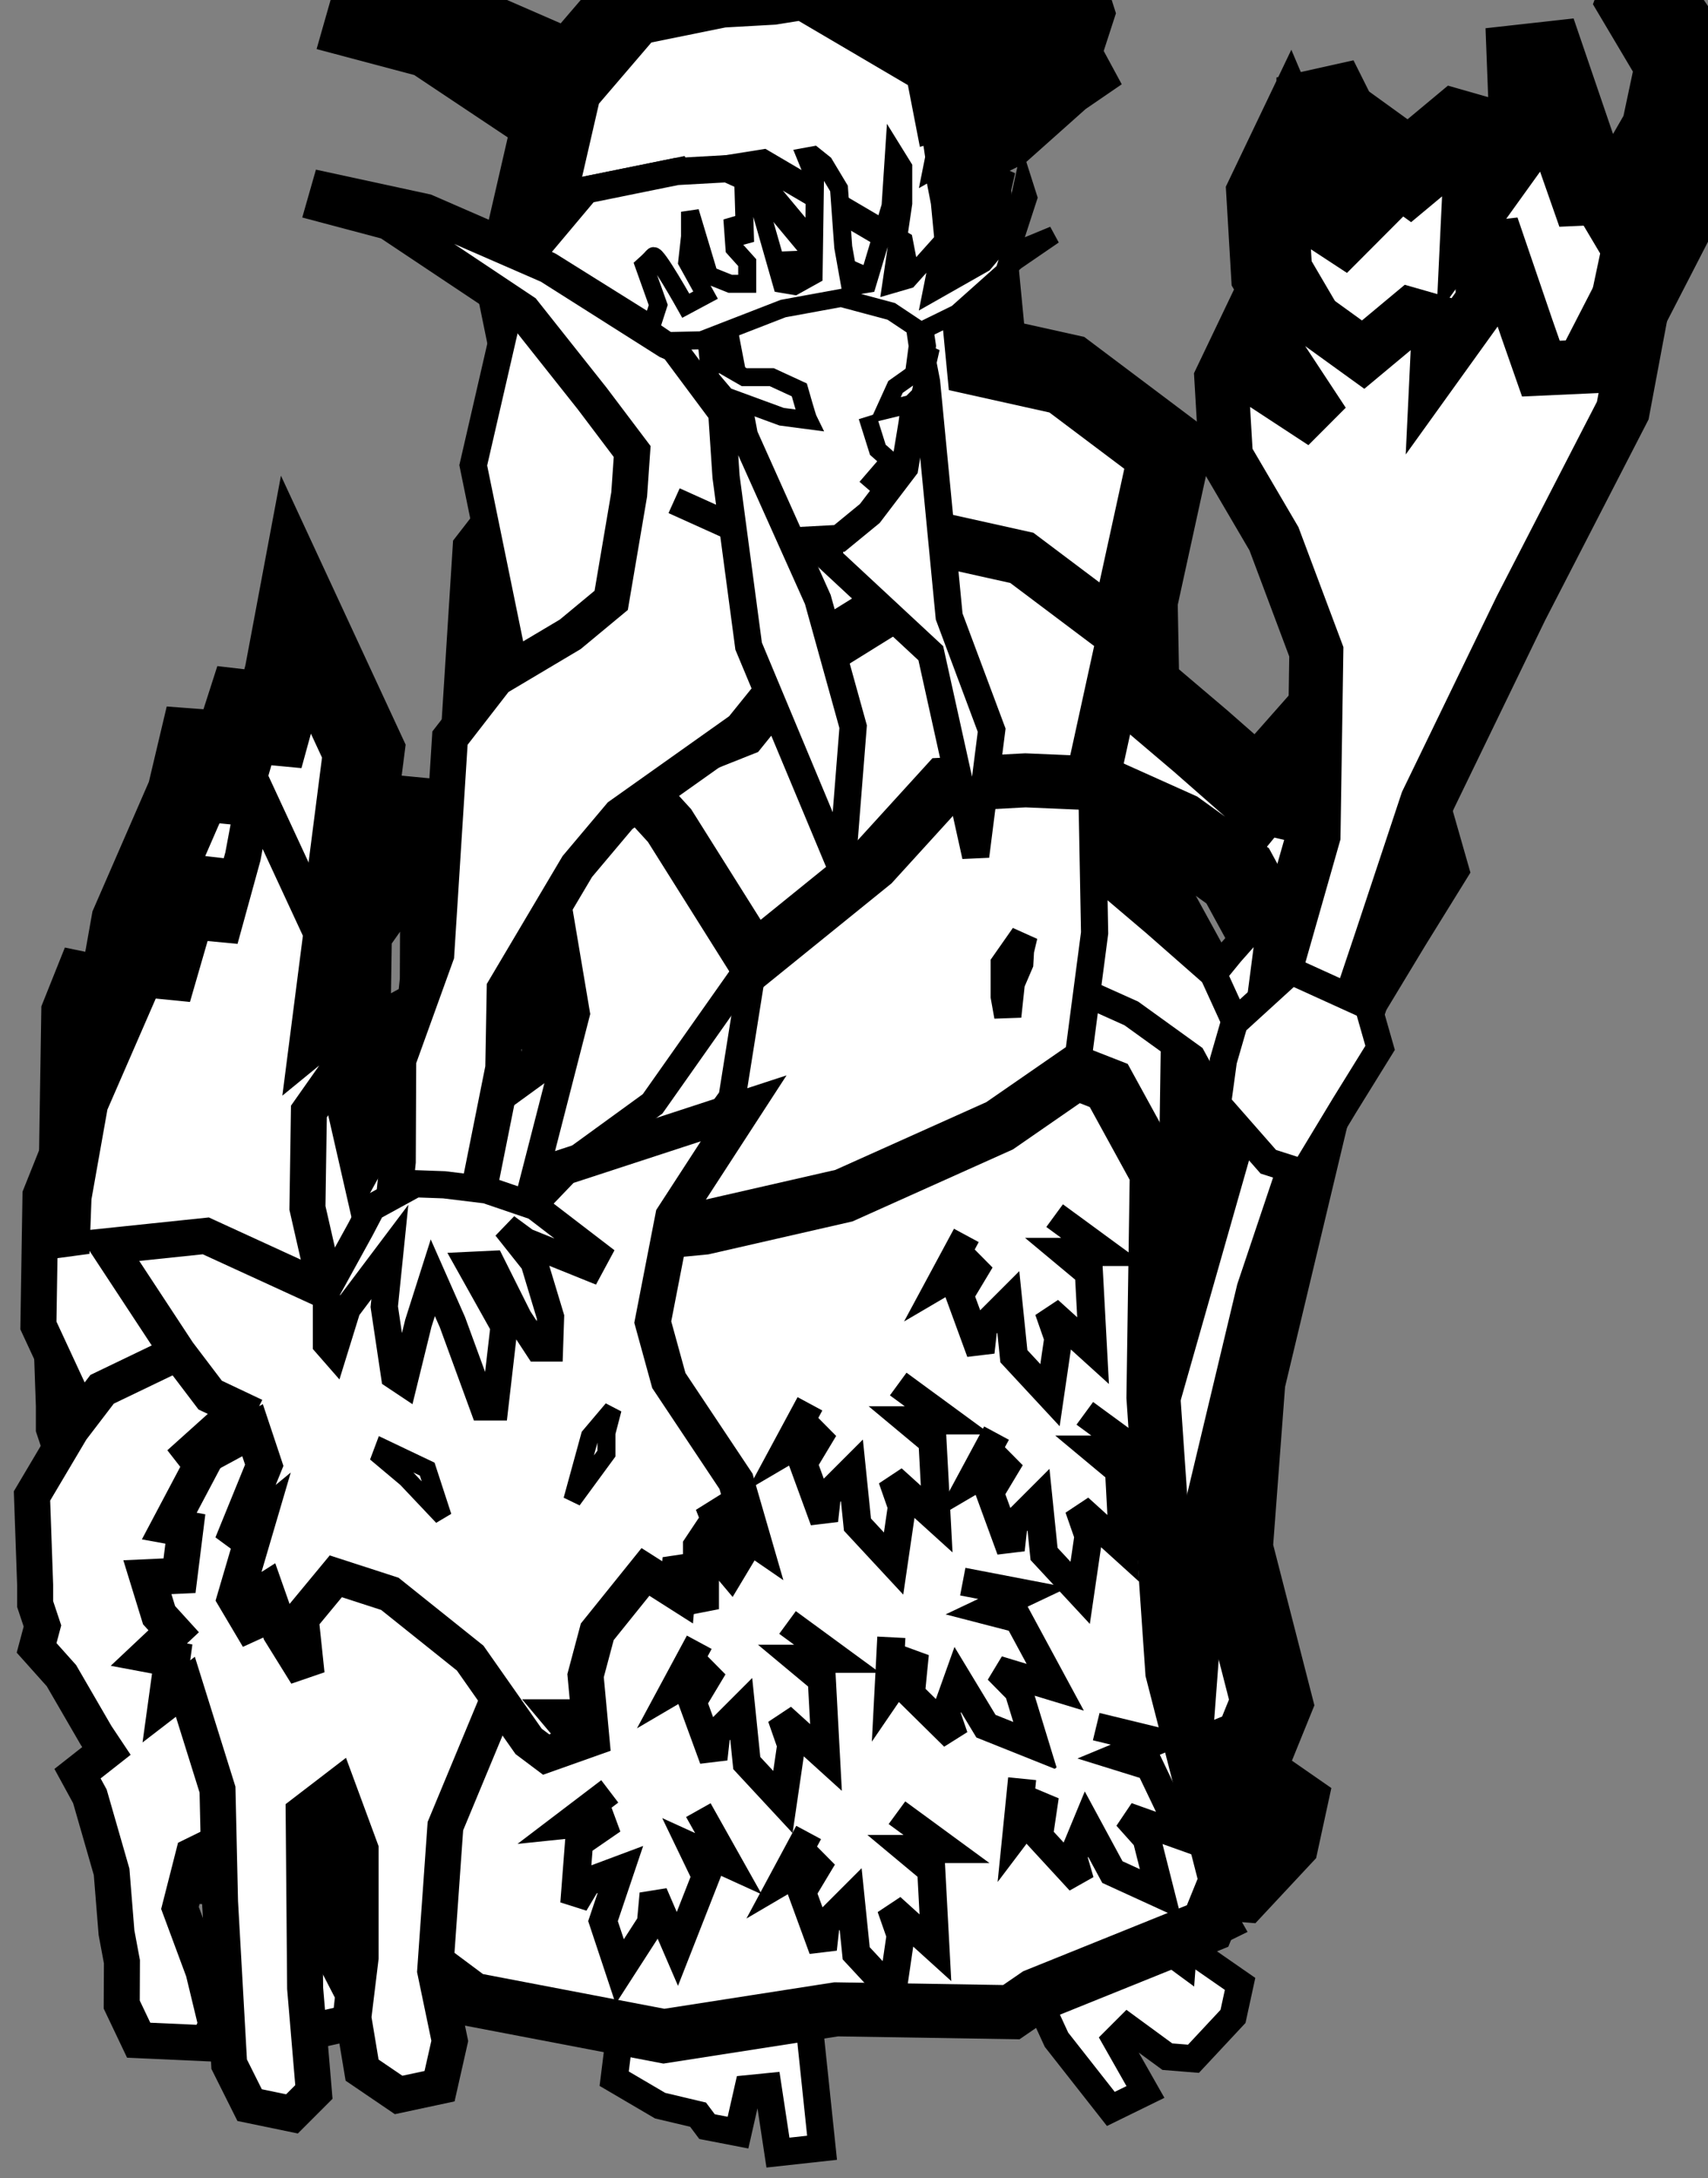 <?xml version="1.0" encoding="UTF-8" standalone="no"?>
<svg
   xmlns:dc="http://purl.org/dc/elements/1.1/"
   xmlns:cc="http://creativecommons.org/ns#"
   xmlns:rdf="http://www.w3.org/1999/02/22-rdf-syntax-ns#"
   xmlns:svg="http://www.w3.org/2000/svg"
   xmlns="http://www.w3.org/2000/svg"
   xmlns:sodipodi="http://sodipodi.sourceforge.net/DTD/sodipodi-0.dtd"
   xmlns:inkscape="http://www.inkscape.org/namespaces/inkscape"
   width="56.813mm"
   height="72.425mm"
   viewBox="0 0 56.813 72.425"
   version="1.1"
   id="svg8"
   inkscape:version="1.0.1 (3bc2e813f5, 2020-09-07)"
   sodipodi:docname="char_druid_f.svg">
  <rect x="0" y="0" width="56.813" height="72.425" fill="#808080" stroke="none"/>
  <defs
     id="defs2" />
  <sodipodi:namedview
     id="base"
     pagecolor="#ffffff"
     bordercolor="#666666"
     borderopacity="1.0"
     inkscape:pageopacity="0.0"
     inkscape:pageshadow="2"
     inkscape:zoom="0.35"
     inkscape:cx="-219.15872"
     inkscape:cy="67.206397"
     inkscape:document-units="mm"
     inkscape:current-layer="layer1"
     showgrid="false"
     fit-margin-top="0"
     fit-margin-left="0"
     fit-margin-right="0"
     fit-margin-bottom="0"
     inkscape:window-width="1920"
     inkscape:window-height="1017"
     inkscape:window-x="1912"
     inkscape:window-y="-8"
     inkscape:window-maximized="1"
     inkscape:document-rotation="0" />
  <g
     inkscape:label="Capa 1"
     inkscape:groupmode="layer"
     id="layer1"
     transform="translate(5.766,-201.512)">
    <g
       transform="matrix(-1,0,0,1,-688.354,3612.565)"
       id="g15696-8">
      <path
         sodipodi:nodetypes="cccccccccccccccccccccccccccccccccccccccccccccccccccccccccccccccccccccccccccccccccccccccccccccccccccccccccccccccccccccccccccccccccccccccccccccccccccccccccccccccccccccccccccccccccccccccccccccccccccccccccccccccccccccccccccccccccccccccccccc"
         inkscape:connector-curvature="0"
         id="path14602-9-7-1"
         transform="scale(0.265)"
         d="m -2693.619,-12875.941 -1.156,1.869 v 4.535 l 0.725,4.906 -0.279,0.164 -0.891,4.59 -0.178,-0.05 -5.336,-5.959 -1.068,-7.74 -0.711,1.246 0.711,5.871 2.848,5.158 0.621,3.114 -6.582,-3.737 -3.736,-4.447 -1.244,-5.781 -0.623,1.957 2.312,7.115 -1.424,-0.711 -4.092,-1.689 4.805,3.291 7.383,6.582 4.535,2.224 0.109,-0.07 -0.287,1.94 0.141,1.062 -0.146,0.754 -1.06,-1.549 0.734,3.233 -0.201,1.037 -1.918,19.906 -10.086,2.242 -12.896,9.695 4.086,18.68 -0.207,10.992 -7.799,6.621 -7.295,6.405 v 0 l -2.148,-2.633 -2.893,-3.273 -1.887,1.636 0.742,5.715 -0.998,0.233 -5.445,-19.112 -0.355,-23.129 5.338,-14.23 6.049,-10.321 0.582,-9.855 -2.768,-5.785 -2.768,6.541 -7.297,4.779 6.793,-10.314 -0.252,-9.813 -2.516,5.031 -9.057,6.541 -6.039,-5.031 -3.522,1.006 0.252,5.283 -5.787,-8.05 0.252,-6.541 -2.266,-0.252 -3.522,10.314 -1.762,5.031 -5.535,-0.252 -3.773,-6.541 -1.762,-8.302 4.781,-8.053 -0.756,-2.008 -7.043,10.314 3.773,20.127 12.83,24.909 11.826,24.404 5.762,17.361 2.639,7.858 -0.979,0.445 -1.51,5.283 4.475,7.229 5.16,8.539 0.064,-0.02 5.019,14.948 8.08,33.82 1.584,21.056 -4.963,19.329 2.312,5.693 4.059,1.637 -8.15,5.656 0.889,4.092 4.982,5.338 3.291,-0.268 4.981,-3.648 1.512,1.511 -3.734,6.584 4.357,2.135 6.85,-8.719 2.58,-5.601 3.113,2.135 22.061,-0.356 3.545,0.553 -1.768,16.881 5.557,0.607 1.258,-8.303 2.516,0.254 1.258,5.535 3.9,-0.753 1.133,-1.51 4.779,-1.133 5.787,-3.397 -0.801,-6.398 18.734,-3.58 4.576,-3.41 -1.799,8.629 1.289,5.705 5.158,1.103 4.6,-3.127 1.104,-6.625 -0.92,-7.545 v -9.47 l 3.031,-5.723 -1.359,-2.947 1.236,-3.35 4.268,3.276 -1.656,13.615 -1.656,3.496 -2.943,5.705 0.393,3.588 4.684,1.041 0.646,-1.236 -0.754,8.927 2.76,2.76 5.336,-1.105 2.576,-5.151 1.152,-20.459 0.168,-7.416 3.186,1.563 1.691,6.634 -2.953,7.957 -1.633,6.76 1.102,2.328 8.688,-0.39 2.137,-4.487 -0.024,-5.402 0.684,-3.65 0.617,-7.668 2.732,-9.5 1.562,-2.862 -3.645,-2.863 1.301,-1.951 4.369,-7.531 3.127,-3.496 -0.734,-2.76 0.92,-2.76 v -2.393 l 0.395,-11.224 -4.961,-8.367 -1.197,-1.567 5.35,-11.531 -0.26,-16.395 -2.602,-6.505 0.26,8.847 -1.562,4.944 -0.26,-7.026 -2.082,-11.709 -7.025,-16.135 -2.342,-9.888 -1.041,12.492 -2.863,-9.889 -2.342,-7.287 -0.781,9.889 -2.861,-10.408 -1.562,-8.328 -8.326,17.955 1.943,15.132 -4.049,-3.312 -2.391,-7.729 -0.92,8.465 6.992,9.936 0.184,12.144 -2.393,10.489 v 0 l -4.291,-7.803 -1.432,-2.732 -2.822,-1.545 -0.441,-4.219 -0.055,-12.82 -4.791,-13.264 -1.73,-27.27 -5.844,-7.537 -2.299,-1.367 5.211,-25.449 -4.701,-20.422 15.375,-10.252 8.051,-2.139 -0.502,-1.761 -12.203,2.642 -13.025,5.672 -7.226,-8.432 -11.385,-2.312 v 0 l -6.406,-0.358 -4.447,-0.712 -6.555,3.851 -0.027,-1.806 1.156,-2.846 -0.979,-0.178 -1.334,1.066 -1.867,3.116 -0.185,2.55 -5.279,3.104 -1.029,-3.43 z m 42.43,94.187 6.623,11.172 0.18,9.963 3.047,15.228 -0.934,0.114 -5.252,1.787 -3.963,-4.129 3.695,2.685 -5.797,-22.574 z m -24.781,7.51 12.773,18.121 10.805,7.848 -19.098,-6.243 -1.713,-2.367 z m -41.91,4.209 1.312,9.998 -4.092,1.601 -6.049,11.03 0.42,28.261 -9.932,-34.857 1.861,-2.121 3.203,-5.871 7.65,-5.514 z"
         style="opacity:1;vector-effect:none;fill:#ffffff;fill-opacity:1;stroke:#000000;stroke-width:10.205;stroke-linecap:square;stroke-linejoin:miter;stroke-miterlimit:4;stroke-dasharray:none;stroke-dashoffset:0;stroke-opacity:1;marker:none;marker-start:none;marker-mid:none;marker-end:none;paint-order:normal" />
      <g
         style="opacity:1;vector-effect:none;fill:#ffffff;fill-opacity:1;stroke:#000000;stroke-width:10.901;stroke-linecap:square;stroke-linejoin:miter;stroke-miterlimit:4;stroke-dasharray:none;stroke-dashoffset:0;stroke-opacity:1;marker:none;marker-start:none;marker-mid:none;marker-end:none;paint-order:normal"
         transform="matrix(0.083,0,0,0.083,-537.537,-3027.714)"
         id="g14769-2-9">
        <path
           style="opacity:1;vector-effect:none;fill:#ffffff;fill-opacity:1;stroke:#000000;stroke-width:10.901;stroke-linecap:square;stroke-linejoin:miter;stroke-miterlimit:4;stroke-dasharray:none;stroke-dashoffset:0;stroke-opacity:1;marker:none;marker-start:none;marker-mid:none;marker-end:none;paint-order:normal"
           d="m -2180.619,-4274.208 -29.995,25.468 -23.204,20.374 -33.957,7.923 v 48.106 l 16.979,4.528 15.281,-8.489 10.187,-18.676 24.336,-17.545 44.71,-20.091 -7.923,-39.9 z"
           id="path14602-9-0"
           inkscape:connector-curvature="0" />
        <path
           style="opacity:1;vector-effect:none;fill:#ffffff;fill-opacity:1;stroke:#000000;stroke-width:10.901;stroke-linecap:square;stroke-linejoin:miter;stroke-miterlimit:4;stroke-dasharray:none;stroke-dashoffset:0;stroke-opacity:1;marker:none;marker-start:none;marker-mid:none;marker-end:none;paint-order:normal"
           d="m -2067.712,-4411.734 -2.547,14.149 -24.902,1.981 -28.864,-6.792 -23.487,7.357 -20.316,14.622 -20.715,16.222 3.396,59.425 -1.132,59.991 7.357,56.029 -15.847,250.152 -22.072,95.646 -27.732,19.242 2.83,13.017 15.847,16.979 10.47,-0.849 15.847,-11.602 4.811,4.811 -11.885,20.941 13.866,6.791 21.789,-27.732 8.206,-17.828 12.168,-5.659 23.204,-26.034 26.6,-18.11 30.561,16.413 -0.566,35.089 -6.226,59.425 17.674,1.937 4.002,-26.412 8.004,0.8 4.002,17.608 12.406,-2.401 3.602,-4.803 15.207,-3.602 18.409,-10.805 -2.801,-22.41 -10.805,-38.818 15.207,-175.683 -11.205,-104.049 -37.618,-52.025 -8.804,-55.226 33.845,-53.843 18.11,-19.808 -66.762,-43.204 7.604,-61.229 z"
           id="path14592-0-9"
           inkscape:connector-curvature="0" />
        <path
           style="opacity:1;vector-effect:none;fill:#ffffff;fill-opacity:1;stroke:#000000;stroke-width:10.901;stroke-linecap:square;stroke-linejoin:miter;stroke-miterlimit:4;stroke-dasharray:none;stroke-dashoffset:0;stroke-opacity:1;marker:none;marker-start:none;marker-mid:none;marker-end:none;paint-order:normal"
           d="m -1982.536,-4542.47 27.166,31.693 18.11,78.668 -24.336,118.85 -16.979,100.74 18.445,71.816 -49.007,-35.594 -40.636,-57.65 -14.807,-116.855 9.884,-117.527 35.938,-81.498 z"
           id="path14618-7-3"
           inkscape:connector-curvature="0"
           sodipodi:nodetypes="cccccccccccc" />
        <path
           style="opacity:1;vector-effect:none;fill:#ffffff;fill-opacity:1;stroke:#000000;stroke-width:21.642;stroke-linecap:square;stroke-linejoin:miter;stroke-miterlimit:4;stroke-dasharray:none;stroke-dashoffset:0;stroke-opacity:1;marker:none;marker-start:none;marker-mid:none;marker-end:none;paint-order:normal"
           d="m -2198.147,-4364.194 13,59.425 26.6,-1.132 32.259,1.698 28.864,31.693 47.653,38.562 33.845,-53.843 18.11,-19.808 -46.974,-18.676 -19.788,-24.527 -52.237,-32.473 -7.208,-19.12 -33.092,7.357 z"
           id="path14720-4-1"
           inkscape:connector-curvature="0"
           sodipodi:nodetypes="cccccccccccccc" />
        <path
           style="opacity:1;vector-effect:none;fill:#ffffff;fill-opacity:1;stroke:#000000;stroke-width:14.428;stroke-linecap:square;stroke-linejoin:miter;stroke-miterlimit:4;stroke-dasharray:none;stroke-dashoffset:0;stroke-opacity:1;marker:none;marker-start:none;marker-mid:none;marker-end:none;paint-order:normal"
           d="m -1878.419,-4101.236 7.61,-33.365 -0.585,-38.634 -22.244,-31.609 2.927,-26.926 7.61,24.585 12.878,10.537 -6.182,-48.137 26.49,-57.12 4.967,26.49 9.106,33.113 2.484,-31.457 7.45,23.179 9.106,31.457 3.311,-39.736 7.45,31.457 22.351,51.325 6.623,37.252 0.828,22.351 4.967,-15.729 -0.828,-28.146 8.278,20.695 0.828,52.153 -19.426,41.874 -19.317,11.121 -52.097,-51.511 z"
           id="path14632-6-5"
           inkscape:connector-curvature="0" />
        <path
           style="opacity:1;vector-effect:none;fill:#ffffff;fill-opacity:1;stroke:#000000;stroke-width:21.642;stroke-linecap:square;stroke-linejoin:miter;stroke-miterlimit:4;stroke-dasharray:none;stroke-dashoffset:0;stroke-opacity:1;marker:none;marker-start:none;marker-mid:none;marker-end:none;paint-order:normal"
           d="m -2387.532,-4550.898 -22.411,32.816 12.006,64.031 40.819,79.237 37.618,77.637 18.332,55.229 47.299,140.864 25.709,107.59 11.319,150.544 29.995,-22.072 -23.002,-193.641 -64.154,-225.164 -1.132,-73.574 16.979,-45.276 19.242,-32.825 1.852,-31.353 -8.804,-18.409 -8.804,20.81 -23.211,15.207 21.61,-32.816 -0.8,-31.215 -8.004,16.008 -28.814,20.81 -19.209,-16.008 -11.205,3.201 0.8,16.808 -18.409,-25.612 0.8,-20.81 -7.203,-0.8 -11.205,32.816 -5.603,16.008 -17.608,-0.8 -12.006,-20.81 -5.603,-26.413 15.207,-25.612 z"
           id="path14608-2-2"
           inkscape:connector-curvature="0" />
        <path
           style="opacity:1;vector-effect:none;fill:#ffffff;fill-opacity:1;stroke:#000000;stroke-width:10.901;stroke-linecap:square;stroke-linejoin:miter;stroke-miterlimit:4;stroke-dasharray:none;stroke-dashoffset:0;stroke-opacity:1;marker:none;marker-start:none;marker-mid:none;marker-end:none;paint-order:normal"
           d="m -2039.131,-4550.959 -14.149,-2.264 -54.898,32.259 -10.753,55.464 -9.055,93.948 -17.031,45.561 6.403,50.424 17.985,-81.27 40.183,-37.353 14.715,-93.382 -12.734,-25.468 26.883,-32.26 10.187,-1.132 z"
           id="path14588-9-94"
           inkscape:connector-curvature="0"
           sodipodi:nodetypes="cccccccccccccc" />
        <path
           style="opacity:1;vector-effect:none;fill:#ffffff;fill-opacity:1;stroke:#000000;stroke-width:10.901;stroke-linecap:square;stroke-linejoin:miter;stroke-miterlimit:4;stroke-dasharray:none;stroke-dashoffset:0;stroke-opacity:1;marker:none;marker-start:none;marker-mid:none;marker-end:none;paint-order:normal"
           d="m -2114.686,-4497.193 -2.547,17.261 4.103,30.986 2.929,17.705 14.007,18.409 12.206,10.005 29.293,1.563 31.976,-14.432 21.77,-21.948 2.849,-67.473 -21.223,-22.072 -59.142,14.149 z"
           id="path14713-9-3"
           inkscape:connector-curvature="0"
           sodipodi:nodetypes="ccccccccccccc" />
        <path
           style="opacity:1;vector-effect:none;fill:#ffffff;fill-opacity:1;stroke:#000000;stroke-width:14.428;stroke-linecap:square;stroke-linejoin:miter;stroke-miterlimit:4;stroke-dasharray:none;stroke-dashoffset:0;stroke-opacity:1;marker:none;marker-start:none;marker-mid:none;marker-end:none;paint-order:normal"
           d="m -2015.361,-4481.913 47.628,-30.167 49.624,-21.61 38.818,-8.404 1.601,5.603 -25.612,6.803 -54.026,36.017 -27.613,34.816 -16.008,21.21 1.201,17.208 7.203,42.42 16.408,13.606 29.614,17.608 18.586,23.978 5.505,86.749 15.241,42.198 0.178,40.782 3.145,29.995 -33.391,-7.357 -12.039,-60.145 -0.566,-31.693 -29.098,-49.084 -17.156,-20.374 -48.672,-34.523 -19.788,-24.527 20.071,-82.155 10.187,-40.748 z"
           id="path14594-3-8"
           inkscape:connector-curvature="0"
           sodipodi:nodetypes="cccccccccccccccccccccccccccc" />
        <path
           style="opacity:1;vector-effect:none;fill:#ffffff;fill-opacity:1;stroke:#000000;stroke-width:10.901;stroke-linecap:square;stroke-linejoin:miter;stroke-miterlimit:4;stroke-dasharray:none;stroke-dashoffset:0;stroke-opacity:1;marker:none;marker-start:none;marker-mid:none;marker-end:none;paint-order:normal"
           d="m -2054.695,-4401.264 31.976,-14.432"
           id="path14727-2-64"
           inkscape:connector-curvature="0" />
        <path
           style="opacity:1;vector-effect:none;fill:#ffffff;fill-opacity:1;stroke:#000000;stroke-width:10.901;stroke-linecap:square;stroke-linejoin:miter;stroke-miterlimit:4;stroke-dasharray:none;stroke-dashoffset:0;stroke-opacity:1;marker:none;marker-start:none;marker-mid:none;marker-end:none;paint-order:normal"
           d="m -2039.131,-4550.959 -12.451,5.66 -26.883,32.26 21.223,0.849 21.076,17.32 -9.757,50.877 -29.43,65.65 -14.149,50.936 4.528,57.161 37.353,-89.421 9.055,-67.915 1.698,-25.468 21.506,-28.864 7.074,-4.811 40.554,-25.356 7.64,-3.679 -22.443,-26.712 -36.221,-7.358 z"
           id="path14590-9-9"
           inkscape:connector-curvature="0"
           sodipodi:nodetypes="ccccccccccccccccccc" />
        <path
           style="opacity:1;vector-effect:none;fill:#ffffff;fill-opacity:1;stroke:#000000;stroke-width:21.642;stroke-linecap:square;stroke-linejoin:miter;stroke-miterlimit:4;stroke-dasharray:none;stroke-dashoffset:0;stroke-opacity:1;marker:none;marker-start:none;marker-mid:none;marker-end:none;paint-order:normal"
           d="m -2178.921,-4188.749 -13.017,5.093 -19.242,35.089 1.334,89.901 -7.559,109.88 -21.506,83.761 7.357,18.111 68.763,27.732 9.904,6.792 70.178,-1.132 69.046,10.753 76.97,-14.715 32.591,-24.279 21.61,-40.819 -9.604,-20.81 -33.616,-42.42 -28.013,-62.429 -27.613,-108.852 -2.801,-5.202 -45.622,-4.402 -56.026,-12.806 -62.43,-28.013 z"
           id="path14598-0-3"
           inkscape:connector-curvature="0" />
        <path
           style="opacity:1;vector-effect:none;fill:#ffffff;fill-opacity:1;stroke:#000000;stroke-width:10.901;stroke-linecap:square;stroke-linejoin:miter;stroke-miterlimit:4;stroke-dasharray:none;stroke-dashoffset:0;stroke-opacity:1;marker:none;marker-start:none;marker-mid:none;marker-end:none;paint-order:normal"
           d="m -2157.981,-4243.646 7.923,11.319 v 13.017 l -1.415,7.923 -1.415,-13.3 -3.396,-7.923 -0.283,-5.094 z"
           id="path14600-3-9"
           inkscape:connector-curvature="0" />
        <path
           style="opacity:1;vector-effect:none;fill:#ffffff;fill-opacity:1;stroke:#000000;stroke-width:10.901;stroke-linecap:square;stroke-linejoin:miter;stroke-miterlimit:4;stroke-dasharray:none;stroke-dashoffset:0;stroke-opacity:1;marker:none;marker-start:none;marker-mid:none;marker-end:none;paint-order:normal"
           d="m -2249.866,-4247.154 -6.003,5.202 5.202,40.019 4.402,0.8 12.446,-27.234 -6.843,-8.383 z"
           id="path14604-0-6"
           inkscape:connector-curvature="0" />
        <path
           style="opacity:1;vector-effect:none;fill:#ffffff;fill-opacity:1;stroke:#000000;stroke-width:10.901;stroke-linecap:square;stroke-linejoin:miter;stroke-miterlimit:4;stroke-dasharray:none;stroke-dashoffset:0;stroke-opacity:1;marker:none;marker-start:none;marker-mid:none;marker-end:none;paint-order:normal"
           d="m -2265.073,-4229.545 -30.815,14.007 -4.802,16.808 14.238,22.999 16.413,27.166 14.149,-4.528 20.374,-23.204 -2.344,-17.231 -4.402,-15.207 z"
           id="path14606-5-9"
           inkscape:connector-curvature="0" />
        <path
           style="opacity:1;vector-effect:none;fill:#ffffff;fill-opacity:1;stroke:#000000;stroke-width:7.214;stroke-linecap:square;stroke-linejoin:miter;stroke-miterlimit:4;stroke-dasharray:none;stroke-dashoffset:0;stroke-opacity:1;marker:none;marker-start:none;marker-mid:none;marker-end:none;paint-order:normal"
           d="m -2102.235,-4454.181 -4.245,-9.338 -6.791,-4.81 -7.357,-10.753 4.245,18.676 3.679,3.679 z"
           id="path14612-2-71"
           inkscape:connector-curvature="0" />
        <path
           style="opacity:1;vector-effect:none;fill:#ffffff;fill-opacity:1;stroke:#000000;stroke-width:7.214;stroke-linecap:square;stroke-linejoin:miter;stroke-miterlimit:4;stroke-dasharray:none;stroke-dashoffset:0;stroke-opacity:1;marker:none;marker-start:none;marker-mid:none;marker-end:none;paint-order:normal"
           d="m -2097.141,-4425.883 -7.074,-8.206 4.811,-4.245 3.113,-9.904"
           id="path14614-8-5"
           inkscape:connector-curvature="0" />
        <path
           style="opacity:1;vector-effect:none;fill:#ffffff;fill-opacity:1;stroke:#000000;stroke-width:7.214;stroke-linecap:square;stroke-linejoin:miter;stroke-miterlimit:4;stroke-dasharray:none;stroke-dashoffset:0;stroke-opacity:1;marker:none;marker-start:none;marker-mid:none;marker-end:none;paint-order:normal"
           d="m -2116.667,-4485.874 -14.432,-7.074 -23.487,-20.94 -15.281,-10.47 13.017,5.377 4.528,2.264 -7.357,-22.638 1.981,-6.225 3.962,18.394 11.885,14.149 20.94,11.885 -1.981,-9.904 -9.055,-16.413 -2.264,-18.676 2.264,-3.962 3.396,24.619 16.979,18.959 6.792,1.981 -4.811,-32.542 v -14.432 l 3.679,-5.942 1.415,21.506 9.338,31.127 6.791,1.132 2.83,-15.847 1.698,-23.487 5.942,-9.904 4.245,-3.396 3.113,0.566 -3.679,9.055 0.566,38.485 7.64,4.245 5.094,-0.849 9.055,-31.694 6.225,-3.679 -0.566,18.677 5.094,-9.338 -0.849,11.885 -5.093,5.66 v 8.489 h 6.791 l 8.489,-3.396 7.64,-25.468 v 9.904 l 1.132,10.187 -7.357,13.3 7.923,4.245 c 0,0 11.885,-21.223 13.017,-19.808 1.132,1.415 3.679,3.679 3.679,3.679 l -5.66,15.847 3.113,9.621 -7.074,4.811 -13.3,-0.283 -32.825,-12.734 -23.204,-4.245 -20.091,5.377 z"
           id="path14616-5-9"
           inkscape:connector-curvature="0" />
        <path
           style="opacity:1;vector-effect:none;fill:#ffffff;fill-opacity:1;stroke:#000000;stroke-width:14.428;stroke-linecap:square;stroke-linejoin:miter;stroke-miterlimit:4;stroke-dasharray:none;stroke-dashoffset:0;stroke-opacity:1;marker:none;marker-start:none;marker-mid:none;marker-end:none;paint-order:normal"
           d="m -1869.303,-3892.19 -5.268,43.316 -5.268,11.122 -9.366,18.146 1.249,11.419 14.901,3.311 9.52,-18.212 27.749,-33.527 -6.623,41.391 -0.553,-68.772 17.847,8.755 5.381,21.109 -9.394,25.311 -5.194,21.507 3.503,7.405 27.64,-1.242 6.792,-14.273 -0.078,-17.184 2.172,-11.614 1.967,-24.396 8.692,-30.215 4.967,-9.106 -11.589,-9.106 4.139,-6.209 13.895,-23.959 9.951,-11.122 -2.341,-8.78 2.927,-8.781 v -7.609 l 1.259,-35.707 -15.785,-26.621 -12.312,-16.11 -30.439,-14.634 -21.073,-15.805 -61.563,6.462 -7.864,30.215 5.623,75.712 z"
           id="path14630-7-9"
           inkscape:connector-curvature="0"
           sodipodi:nodetypes="cccccccccccccccccccccccccccccccccccccc" />
        <path
           style="opacity:1;vector-effect:none;fill:#ffffff;fill-opacity:1;stroke:#000000;stroke-width:14.428;stroke-linecap:square;stroke-linejoin:miter;stroke-miterlimit:4;stroke-dasharray:none;stroke-dashoffset:0;stroke-opacity:1;marker:none;marker-start:none;marker-mid:none;marker-end:none;paint-order:normal"
           d="m -1953.594,-3953.067 27.495,66.145 4.098,57.95 -5.854,28.097 4.098,18.146 16.407,3.512 14.634,-9.951 3.512,-21.073 -2.927,-24 v -43.316 l 9.248,-25.049 13.581,10.415 -0.585,70.216 -3.512,41.56 8.78,8.78 16.975,-3.512 8.195,-16.39 3.663,-65.08 1.019,-44.941 12.878,-41.193 7.61,5.854 -2.341,-16.975 9.366,-1.756 -9.951,-9.366 5.854,-6.439 4.683,-15.219 -12.878,-0.585 -2.341,-18.732 6.439,-1.171 -12.958,-24.478 3.915,-5.021 -45.242,-40.644 z"
           id="path14628-1-38"
           inkscape:connector-curvature="0"
           sodipodi:nodetypes="ccccccccccccccccccccccccccccccccc" />
        <path
           style="opacity:1;vector-effect:none;fill:#ffffff;fill-opacity:1;stroke:#000000;stroke-width:14.428;stroke-linecap:square;stroke-linejoin:miter;stroke-miterlimit:4;stroke-dasharray:none;stroke-dashoffset:0;stroke-opacity:1;marker:none;marker-start:none;marker-mid:none;marker-end:none;paint-order:normal"
           d="m -1950.439,-4126.898 -23.057,-24.02 -72.142,-23.58 28.24,43.482 8.195,42.146 -6.439,23.414 -26.927,40.39 -6.439,22.244 9.366,-6.439 6.439,-7.024 -8.78,22.244 1.756,2.927 9.366,-11.122 2.341,3.512 v 24.878 l 8.195,-20.195 1.171,13.463 12.878,-8.195 19.317,24 4.683,17.561 -2.341,25.171 18.146,6.439 7.024,-5.268 23.414,-33.365 32.195,-25.756 21.658,-7.024 14.049,16.975 -2.341,22.244 10.536,-16.975 5.824,-16.537 7.639,4.83 -4.683,14.049 9.366,-15.805 -8.78,-29.853 9.951,8.195 -12.878,-31.609 4.683,-14.049 14.049,7.609 -8.195,-16.39 11.122,-5.268 12.878,-16.976 28.097,-42.731 -39.219,-4.097 -48.335,22.171 -25.42,-15.732 z"
           id="path14620-1-46"
           inkscape:connector-curvature="0"
           sodipodi:nodetypes="cccccccccccccccccccccccccccccccccccccccccccccc" />
        <path
           style="opacity:1;vector-effect:none;fill:#ffffff;fill-opacity:1;stroke:#000000;stroke-width:7.214;stroke-linecap:square;stroke-linejoin:miter;stroke-miterlimit:4;stroke-dasharray:none;stroke-dashoffset:0;stroke-opacity:1;marker:none;marker-start:none;marker-mid:none;marker-end:none;paint-order:normal"
           d="m -1901.425,-4038.23 -17.384,8.278 -6.209,19.04 14.487,-15.315 10.348,-8.692 z"
           id="path14622-9-0"
           inkscape:connector-curvature="0" />
        <path
           style="opacity:1;vector-effect:none;fill:#ffffff;fill-opacity:1;stroke:#000000;stroke-width:7.214;stroke-linecap:square;stroke-linejoin:miter;stroke-miterlimit:4;stroke-dasharray:none;stroke-dashoffset:0;stroke-opacity:1;marker:none;marker-start:none;marker-mid:none;marker-end:none;paint-order:normal"
           d="m -1993.117,-4053.972 9.106,10.761 7.037,25.663 -13.659,-18.626 v -8.278 z"
           id="path14624-7-8"
           inkscape:connector-curvature="0" />
        <path
           style="opacity:1;vector-effect:none;fill:#ffffff;fill-opacity:1;stroke:#000000;stroke-width:10.901;stroke-linecap:square;stroke-linejoin:miter;stroke-miterlimit:4;stroke-dasharray:none;stroke-dashoffset:0;stroke-opacity:1;marker:none;marker-start:none;marker-mid:none;marker-end:none;paint-order:normal"
           d="m -1980.228,-3932.287 h 11.707 l -6.146,7.317 -4.976,-3.805 z"
           id="path14626-2-4"
           inkscape:connector-curvature="0" />
        <path
           style="opacity:1;vector-effect:none;fill:#ffffff;fill-opacity:1;stroke:#000000;stroke-width:10.901;stroke-linecap:square;stroke-linejoin:miter;stroke-miterlimit:4;stroke-dasharray:none;stroke-dashoffset:0;stroke-opacity:1;marker:none;marker-start:none;marker-mid:none;marker-end:none;paint-order:normal"
           d="m -1925.605,-4143.868 -16.97,2.07 -19.454,6.622 -24.834,19.04 2.897,5.381 25.662,-10.348 7.864,-5.795 -11.176,14.073 -6.623,21.937 0.414,12.417 h 4.553 l 7.864,-12.003 10.762,-21.523 8.692,0.414 -13.659,24.421 3.725,32.285 h 4.553 l 12.417,-33.941 7.864,-17.798 5.795,18.212 5.795,23.593 3.725,-2.483 4.139,-27.732 -2.241,-21.941 17.142,22.768 5.381,17.384 2.897,-3.312 v -21.11 l -13.659,-24.834 -4.553,-8.692 -17.384,-9.52 z"
           id="path14596-5-4"
           inkscape:connector-curvature="0"
           sodipodi:nodetypes="cccccccccccccccccccccccccccccccc" />
        <path
           style="opacity:1;vector-effect:none;fill:#ffffff;fill-opacity:1;stroke:#000000;stroke-width:7.214;stroke-linecap:square;stroke-linejoin:miter;stroke-miterlimit:4;stroke-dasharray:none;stroke-dashoffset:0;stroke-opacity:1;marker:none;marker-start:none;marker-mid:none;marker-end:none;paint-order:normal"
           d="m -2071.61,-4450.168 c 0.566,-1.132 3.679,-12.168 3.679,-12.168 l 11.036,-5.093 h 11.036 l 9.338,-5.377 5.66,-8.489 -1.415,14.149 -6.226,7.357 -22.355,8.206 z"
           id="path14610-2-73"
           inkscape:connector-curvature="0" />
        <g
           id="g15326-69"
           transform="matrix(12.024,0,0,12.024,27178.882,24658.68)">
          <path
             sodipodi:nodetypes="cccccccccccccccc"
             inkscape:connector-curvature="0"
             id="path9656-8-9-8-0-92-7-9-4-1-8-55"
             d="m -2441.257,-2394.117 -1.274,0.933 h 1.343 l -0.834,0.695 -0.139,2.594 1.482,-1.343 -0.324,0.927 0.278,1.899 1.204,-1.297 0.185,-1.807 0.834,0.834 0.093,0.834 0.695,-1.899 -0.695,-1.158 1.343,0.788 -0.649,-1.205"
             style="opacity:1;vector-effect:none;fill:#ffffff;fill-opacity:1;stroke:#000000;stroke-width:0.937;stroke-linecap:square;stroke-linejoin:miter;stroke-miterlimit:4;stroke-dasharray:none;stroke-dashoffset:0;stroke-opacity:1" />
          <path
             sodipodi:nodetypes="cccccccccccccccc"
             inkscape:connector-curvature="0"
             id="path9656-8-9-1-2-83-8-74-1-2-6-0"
             d="m -2432.355,-2380.561 -1.274,0.933 h 1.343 l -0.834,0.695 -0.139,2.594 1.482,-1.343 -0.324,0.927 0.278,1.899 1.204,-1.297 0.185,-1.807 0.834,0.834 0.093,0.834 0.695,-1.899 -0.695,-1.158 1.343,0.788 -0.649,-1.205"
             style="opacity:1;vector-effect:none;fill:#ffffff;fill-opacity:1;stroke:#000000;stroke-width:0.937;stroke-linecap:square;stroke-linejoin:miter;stroke-miterlimit:4;stroke-dasharray:none;stroke-dashoffset:0;stroke-opacity:1" />
          <path
             sodipodi:nodetypes="cccccccccccccccc"
             inkscape:connector-curvature="0"
             id="path9656-8-9-7-7-87-9-4-8-2-3-75"
             d="m -2436.044,-2388.506 -1.274,0.933 h 1.343 l -0.834,0.695 -0.139,2.594 1.482,-1.343 -0.324,0.927 0.278,1.899 1.204,-1.297 0.185,-1.807 0.834,0.834 0.093,0.834 0.695,-1.899 -0.695,-1.158 1.343,0.788 -0.649,-1.205"
             style="opacity:1;vector-effect:none;fill:#ffffff;fill-opacity:1;stroke:#000000;stroke-width:0.937;stroke-linecap:square;stroke-linejoin:miter;stroke-miterlimit:4;stroke-dasharray:none;stroke-dashoffset:0;stroke-opacity:1" />
          <path
             sodipodi:nodetypes="cccccccccccccccc"
             inkscape:connector-curvature="0"
             id="path9656-8-9-80-9-7-5-01-8-7-2-5"
             d="m -2438.278,-2382.11 -1.55,0.298 1.214,0.575 -1.051,0.272 -1.235,2.286 1.915,-0.581 -0.689,0.699 -0.561,1.836 1.644,-0.657 0.94,-1.554 0.397,1.111 -0.273,0.793 1.44,-1.42 -0.133,-1.344 0.878,1.286 -0.071,-1.366"
             style="opacity:1;vector-effect:none;fill:#ffffff;fill-opacity:1;stroke:#000000;stroke-width:0.937;stroke-linecap:square;stroke-linejoin:miter;stroke-miterlimit:4;stroke-dasharray:none;stroke-dashoffset:0;stroke-opacity:1" />
          <path
             sodipodi:nodetypes="cccccccccccccccc"
             inkscape:connector-curvature="0"
             id="path9656-8-9-18-9-00-62-9-1-6-2-8-2"
             d="m -2436.002,-2374.222 -1.274,0.933 h 1.343 l -0.834,0.695 -0.139,2.594 1.482,-1.343 -0.324,0.926 0.278,1.899 1.204,-1.297 0.185,-1.807 0.834,0.834 0.093,0.834 0.695,-1.899 -0.695,-1.158 1.343,0.788 -0.648,-1.205"
             style="opacity:1;vector-effect:none;fill:#ffffff;fill-opacity:1;stroke:#000000;stroke-width:0.937;stroke-linecap:square;stroke-linejoin:miter;stroke-miterlimit:4;stroke-dasharray:none;stroke-dashoffset:0;stroke-opacity:1" />
          <path
             sodipodi:nodetypes="cccccccccccccccc"
             inkscape:connector-curvature="0"
             id="path9656-8-9-18-99-60-9-5-9-3-7-3-7"
             d="m -2442.721,-2377.257 -1.534,0.373 1.241,0.515 -1.036,0.322 -1.123,2.343 1.884,-0.673 -0.655,0.732 -0.471,1.861 1.61,-0.737 0.864,-1.598 0.451,1.09 -0.234,0.806 1.37,-1.488 -0.198,-1.336 0.939,1.242 -0.137,-1.361"
             style="opacity:1;vector-effect:none;fill:#ffffff;fill-opacity:1;stroke:#000000;stroke-width:0.937;stroke-linecap:square;stroke-linejoin:miter;stroke-miterlimit:4;stroke-dasharray:none;stroke-dashoffset:0;stroke-opacity:1" />
          <path
             sodipodi:nodetypes="cccccccccccccccc"
             inkscape:connector-curvature="0"
             id="path9656-8-9-8-0-92-7-9-4-1-8-5-64"
             d="m -2442.263,-2387.53 -1.274,0.933 h 1.343 l -0.834,0.695 -0.139,2.594 1.482,-1.343 -0.324,0.927 0.278,1.899 1.204,-1.297 0.185,-1.807 0.834,0.834 0.093,0.834 0.695,-1.899 -0.695,-1.158 1.343,0.788 -0.649,-1.205"
             style="opacity:1;vector-effect:none;fill:#ffffff;fill-opacity:1;stroke:#000000;stroke-width:0.937;stroke-linecap:square;stroke-linejoin:miter;stroke-miterlimit:4;stroke-dasharray:none;stroke-dashoffset:0;stroke-opacity:1;marker:none;marker-start:none;marker-mid:none;marker-end:none;paint-order:normal" />
          <path
             sodipodi:nodetypes="cccccccccccccccc"
             inkscape:connector-curvature="0"
             id="path9656-8-9-18-9-00-62-9-1-6-2-8-8-12"
             d="m -2429.234,-2374.177 -0.773,1.377 1.223,-0.557 -0.471,0.978 0.949,2.418 0.792,-1.837 0.089,0.978 1.04,1.613 0.558,-1.68 -0.58,-1.721 1.105,0.413 0.43,0.72 -0.155,-2.017 -1.112,-0.766 1.549,0.16 -1.089,-0.828"
             style="opacity:1;vector-effect:none;fill:#ffffff;fill-opacity:1;stroke:#000000;stroke-width:0.937;stroke-linecap:square;stroke-linejoin:miter;stroke-miterlimit:4;stroke-dasharray:none;stroke-dashoffset:0;stroke-opacity:1;marker:none;marker-start:none;marker-mid:none;marker-end:none;paint-order:normal" />
        </g>
      </g>
    </g>
  </g>
</svg>
